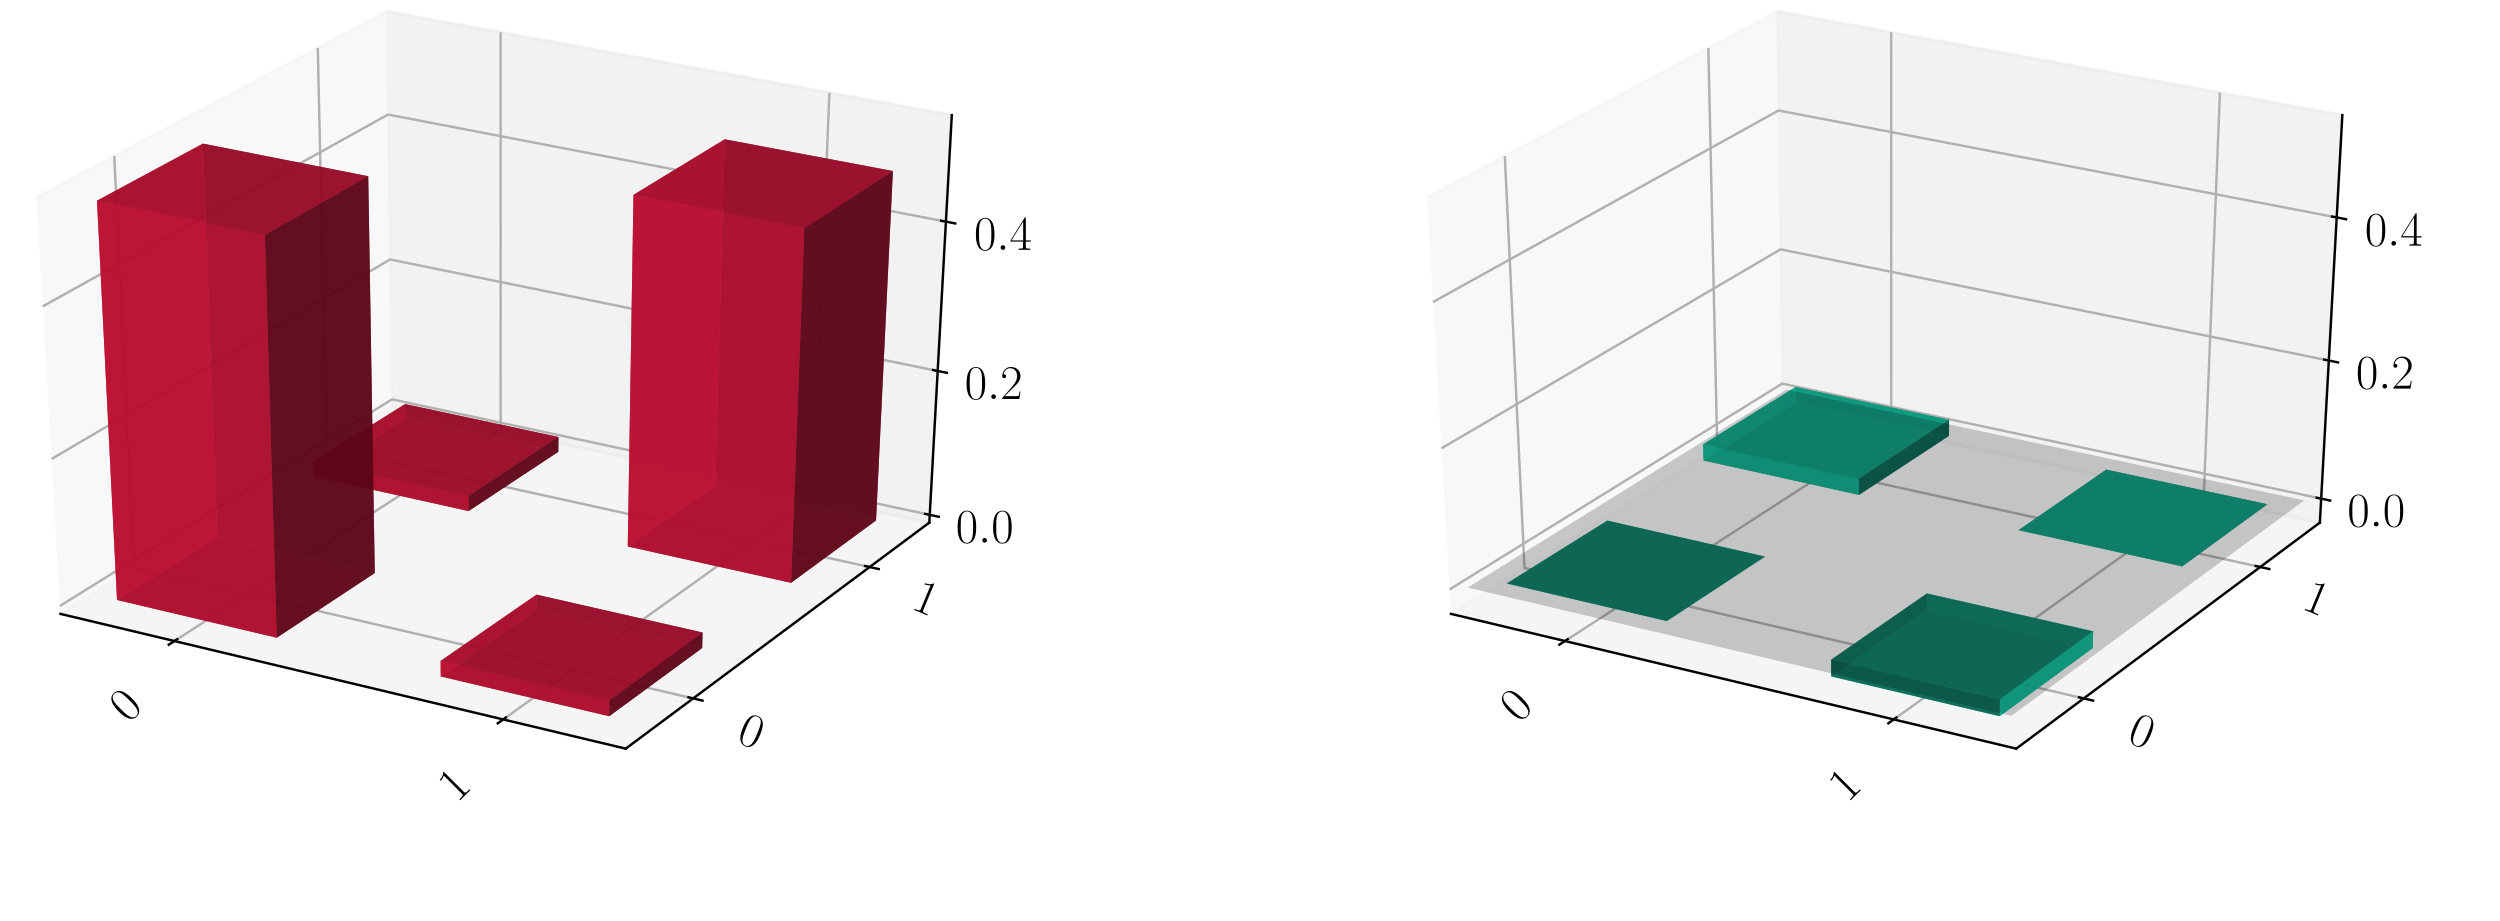 <?xml version="1.0" encoding="utf-8" standalone="no"?>
<!DOCTYPE svg PUBLIC "-//W3C//DTD SVG 1.1//EN"
  "http://www.w3.org/Graphics/SVG/1.1/DTD/svg11.dtd">
<!-- Created with matplotlib (https://matplotlib.org/) -->
<svg height="302.4pt" version="1.1" viewBox="0 0 820.8 302.4" width="820.8pt" xmlns="http://www.w3.org/2000/svg" xmlns:xlink="http://www.w3.org/1999/xlink">
 <defs>
  <style type="text/css">
*{stroke-linecap:butt;stroke-linejoin:round;}
  </style>
 </defs>
 <g id="figure_1">
  <g id="patch_1">
   <path d="M 0 302.4 
L 820.8 302.4 
L 820.8 0 
L 0 0 
z
" style="fill:#ffffff;"/>
  </g>
  <g id="patch_2">
   <path d="M -30.6 262.8 
L 349.855 262.8 
L 349.855 -14.4 
L -30.6 -14.4 
z
" style="fill:#ffffff;"/>
  </g>
  <g id="pane3d_1">
   <g id="patch_3">
    <path d="M 19.835 201.549 
L 128.723 133.585 
L 126.91 3.719 
L 11.951 64.782 
" style="fill:#f2f2f2;opacity:0.5;stroke:#f2f2f2;stroke-linejoin:miter;"/>
   </g>
  </g>
  <g id="pane3d_2">
   <g id="patch_4">
    <path d="M 128.723 133.585 
L 305.112 171.581 
L 312.492 37.799 
L 126.91 3.719 
" style="fill:#e6e6e6;opacity:0.5;stroke:#e6e6e6;stroke-linejoin:miter;"/>
   </g>
  </g>
  <g id="pane3d_3">
   <g id="patch_5">
    <path d="M 19.835 201.549 
L 205.42 245.801 
L 305.112 171.581 
L 128.723 133.585 
" style="fill:#ececec;opacity:0.5;stroke:#ececec;stroke-linejoin:miter;"/>
   </g>
  </g>
  <g id="axis3d_1">
   <g id="line2d_1">
    <path d="M 19.835 201.549 
L 205.42 245.801 
" style="fill:none;stroke:#000000;stroke-linecap:square;stroke-width:0.8;"/>
   </g>
   <g id="Line3DCollection_1">
    <path d="M 57.255 210.471 
L 164.384 141.267 
L 164.365 10.597 
" style="fill:none;stroke:#b0b0b0;stroke-width:0.8;"/>
    <path d="M 165.194 236.209 
L 266.98 163.367 
L 272.304 30.419 
" style="fill:none;stroke:#b0b0b0;stroke-width:0.8;"/>
   </g>
   <g id="xtick_1">
    <g id="line2d_2">
     <path d="M 58.178 209.875 
L 55.405 211.667 
" style="fill:none;stroke:#000000;stroke-linecap:square;stroke-width:0.8;"/>
    </g>
    <g id="text_1">
     <!-- 0 -->
     <defs>
      <path d="M 42 31.844 
C 42 37.969 41.906 48.422 37.703 56.453 
C 34 63.484 28.094 66 22.906 66 
C 18.094 66 12 63.781 8.203 56.562 
C 4.203 49.016 3.797 39.672 3.797 31.844 
C 3.797 26.109 3.906 17.375 7 9.734 
C 11.297 -0.609 19 -2 22.906 -2 
C 27.5 -2 34.5 -0.109 38.594 9.438 
C 41.594 16.375 42 24.5 42 31.844 
z
M 22.906 -0.406 
C 16.5 -0.406 12.703 5.125 11.297 12.75 
C 10.203 18.688 10.203 27.328 10.203 32.953 
C 10.203 40.688 10.203 47.109 11.5 53.234 
C 13.406 61.781 19 64.391 22.906 64.391 
C 27 64.391 32.297 61.672 34.203 53.438 
C 35.5 47.719 35.594 40.984 35.594 32.953 
C 35.594 26.422 35.594 18.375 34.406 12.453 
C 32.297 1.5 26.406 -0.406 22.906 -0.406 
z
" id="CMR17-48"/>
     </defs>
     <g transform="translate(42.153 237.612)rotate(-45)scale(0.16 -0.16)">
      <use transform="scale(0.996)" xlink:href="#CMR17-48"/>
     </g>
    </g>
   </g>
   <g id="xtick_2">
    <g id="line2d_3">
     <path d="M 166.073 235.58 
L 163.433 237.47 
" style="fill:none;stroke:#000000;stroke-linecap:square;stroke-width:0.8;"/>
    </g>
    <g id="text_2">
     <!-- 1 -->
     <defs>
      <path d="M 26.594 63.797 
C 26.594 65.891 26.5 66 25.094 66 
C 21.203 61.359 15.297 59.891 9.703 59.688 
C 9.406 59.688 8.906 59.688 8.797 59.5 
C 8.703 59.297 8.703 59.094 8.703 57 
C 11.797 57 17 57.594 21 59.984 
L 21 7.297 
C 21 3.797 20.797 2.594 12.203 2.594 
L 9.203 2.594 
L 9.203 0 
C 14 0.094 19 0.188 23.797 0.188 
C 28.594 0.188 33.594 0.094 38.406 0 
L 38.406 2.594 
L 35.406 2.594 
C 26.797 2.594 26.594 3.688 26.594 7.297 
z
" id="CMR17-49"/>
     </defs>
     <g transform="translate(150.086 263.768)rotate(-45)scale(0.16 -0.16)">
      <use transform="scale(0.996)" xlink:href="#CMR17-49"/>
     </g>
    </g>
   </g>
  </g>
  <g id="axis3d_2">
   <g id="line2d_4">
    <path d="M 305.112 171.581 
L 205.42 245.801 
" style="fill:none;stroke:#000000;stroke-linecap:square;stroke-width:0.8;"/>
   </g>
   <g id="Line3DCollection_2">
    <path d="M 37.513 51.204 
L 43.974 186.482 
L 227.578 229.304 
" style="fill:none;stroke:#b0b0b0;stroke-width:0.8;"/>
    <path d="M 104.331 15.713 
L 107.269 146.976 
L 285.522 186.165 
" style="fill:none;stroke:#b0b0b0;stroke-width:0.8;"/>
   </g>
   <g id="xtick_3">
    <g id="line2d_5">
     <path d="M 226.042 228.946 
L 230.653 230.022 
" style="fill:none;stroke:#000000;stroke-linecap:square;stroke-width:0.8;"/>
    </g>
    <g id="text_3">
     <!-- 0 -->
     <g transform="translate(241.429 243.361)rotate(-337.5)scale(0.16 -0.16)">
      <use transform="scale(0.996)" xlink:href="#CMR17-48"/>
     </g>
    </g>
   </g>
   <g id="xtick_4">
    <g id="line2d_6">
     <path d="M 284.034 185.838 
L 288.502 186.821 
" style="fill:none;stroke:#000000;stroke-linecap:square;stroke-width:0.8;"/>
    </g>
    <g id="text_4">
     <!-- 1 -->
     <g transform="translate(298.787 199.716)rotate(-337.5)scale(0.16 -0.16)">
      <use transform="scale(0.996)" xlink:href="#CMR17-49"/>
     </g>
    </g>
   </g>
  </g>
  <g id="axis3d_3">
   <g id="line2d_7">
    <path d="M 305.112 171.581 
L 312.492 37.799 
" style="fill:none;stroke:#000000;stroke-linecap:square;stroke-width:0.8;"/>
   </g>
   <g id="Line3DCollection_3">
    <path d="M 305.252 169.037 
L 128.689 131.11 
L 19.685 198.952 
" style="fill:none;stroke:#b0b0b0;stroke-width:0.8;"/>
    <path d="M 307.858 121.798 
L 128.048 85.193 
L 16.904 150.71 
" style="fill:none;stroke:#b0b0b0;stroke-width:0.8;"/>
    <path d="M 310.562 72.773 
L 127.384 37.615 
L 14.015 100.582 
" style="fill:none;stroke:#b0b0b0;stroke-width:0.8;"/>
   </g>
   <g id="xtick_5">
    <g id="line2d_8">
     <path d="M 303.779 168.72 
L 308.201 169.67 
" style="fill:none;stroke:#000000;stroke-linecap:square;stroke-width:0.8;"/>
    </g>
    <g id="text_5">
     <!-- $0.0$ -->
     <defs>
      <path d="M 18.406 4.797 
C 18.406 7.688 16 9.688 13.594 9.688 
C 10.703 9.688 8.703 7.297 8.703 4.891 
C 8.703 2 11.094 0 13.5 0 
C 16.406 0 18.406 2.391 18.406 4.797 
z
" id="CMMI12-58"/>
     </defs>
     <g transform="translate(313.808 178.165)scale(0.16 -0.16)">
      <use transform="scale(0.996)" xlink:href="#CMR17-48"/>
      <use transform="translate(45.69 0)scale(0.996)" xlink:href="#CMMI12-58"/>
      <use transform="translate(72.788 0)scale(0.996)" xlink:href="#CMR17-48"/>
     </g>
    </g>
   </g>
   <g id="xtick_6">
    <g id="line2d_9">
     <path d="M 306.356 121.492 
L 310.864 122.41 
" style="fill:none;stroke:#000000;stroke-linecap:square;stroke-width:0.8;"/>
    </g>
    <g id="text_6">
     <!-- $0.2$ -->
     <defs>
      <path d="M 41.703 15.469 
L 39.906 15.469 
C 38.906 8.391 38.094 7.188 37.703 6.594 
C 37.203 5.797 30 5.797 28.594 5.797 
L 9.406 5.797 
C 13 9.688 20 16.766 28.5 24.938 
C 34.594 30.719 41.703 37.5 41.703 47.391 
C 41.703 59.188 32.297 66 21.797 66 
C 10.797 66 4.094 56.297 4.094 47.297 
C 4.094 43.391 7 42.891 8.203 42.891 
C 9.203 42.891 12.203 43.484 12.203 46.984 
C 12.203 50.094 9.594 51 8.203 51 
C 7.594 51 7 50.891 6.594 50.688 
C 8.5 59.188 14.297 63.391 20.406 63.391 
C 29.094 63.391 34.797 56.5 34.797 47.391 
C 34.797 38.703 29.703 31.219 24 24.734 
L 4.094 2.297 
L 4.094 0 
L 39.297 0 
z
" id="CMR17-50"/>
     </defs>
     <g transform="translate(316.751 130.993)scale(0.16 -0.16)">
      <use transform="scale(0.996)" xlink:href="#CMR17-48"/>
      <use transform="translate(45.69 0)scale(0.996)" xlink:href="#CMMI12-58"/>
      <use transform="translate(72.788 0)scale(0.996)" xlink:href="#CMR17-50"/>
     </g>
    </g>
   </g>
   <g id="xtick_7">
    <g id="line2d_10">
     <path d="M 309.032 72.479 
L 313.627 73.361 
" style="fill:none;stroke:#000000;stroke-linecap:square;stroke-width:0.8;"/>
    </g>
    <g id="text_7">
     <!-- $0.4$ -->
     <defs>
      <path d="M 33.594 64.797 
C 33.594 66.891 33.5 67 31.703 67 
L 2 19.594 
L 2 17 
L 27.797 17 
L 27.797 7.188 
C 27.797 3.594 27.594 2.594 20.594 2.594 
L 18.703 2.594 
L 18.703 0 
C 21.906 0.188 27.297 0.188 30.703 0.188 
C 34.094 0.188 39.5 0.188 42.703 0 
L 42.703 2.594 
L 40.797 2.594 
C 33.797 2.594 33.594 3.594 33.594 7.188 
L 33.594 17 
L 43.797 17 
L 43.797 19.594 
L 33.594 19.594 
z
M 28.094 58.172 
L 28.094 19.594 
L 4 19.594 
z
" id="CMR17-52"/>
     </defs>
     <g transform="translate(319.805 82.041)scale(0.16 -0.16)">
      <use transform="scale(0.996)" xlink:href="#CMR17-48"/>
      <use transform="translate(45.69 0)scale(0.996)" xlink:href="#CMMI12-58"/>
      <use transform="translate(72.788 0)scale(0.996)" xlink:href="#CMR17-52"/>
     </g>
    </g>
   </g>
  </g>
  <g id="axes_1">
   <g id="Poly3DCollection_1">
    <path clip-path="url(#pbc19c76aa1)" d="M 133.052 137.476 
L 132.992 132.653 
L 183.341 143.476 
L 183.306 148.338 
z
" style="fill:#5d0618;fill-opacity:0.8;"/>
    <path clip-path="url(#pbc19c76aa1)" d="M 102.864 156.46 
L 102.745 151.569 
L 132.992 132.653 
L 133.052 137.476 
z
" style="fill:#ba0c2f;fill-opacity:0.8;"/>
    <path clip-path="url(#pbc19c76aa1)" d="M 102.864 156.46 
L 133.052 137.476 
L 183.306 148.338 
L 153.833 167.797 
z
" style="fill:#74081d;fill-opacity:0.8;"/>
    <path clip-path="url(#pbc19c76aa1)" d="M 102.745 151.569 
L 153.812 162.867 
L 183.341 143.476 
L 132.992 132.653 
z
" style="fill:#a30a29;fill-opacity:0.8;"/>
    <path clip-path="url(#pbc19c76aa1)" d="M 153.833 167.797 
L 183.306 148.338 
L 183.341 143.476 
L 153.812 162.867 
z
" style="fill:#5d0618;fill-opacity:0.8;"/>
    <path clip-path="url(#pbc19c76aa1)" d="M 102.864 156.46 
L 153.833 167.797 
L 153.812 162.867 
L 102.745 151.569 
z
" style="fill:#ba0c2f;fill-opacity:0.8;"/>
   </g>
   <g id="Poly3DCollection_2">
    <path clip-path="url(#pbc19c76aa1)" d="M 206.101 179.423 
L 234.813 159.47 
L 287.62 170.884 
L 259.718 191.35 
z
" style="fill:#74081d;fill-opacity:0.8;"/>
    <path clip-path="url(#pbc19c76aa1)" d="M 234.813 159.47 
L 237.929 45.731 
L 293.158 56.159 
L 287.62 170.884 
z
" style="fill:#5d0618;fill-opacity:0.8;"/>
    <path clip-path="url(#pbc19c76aa1)" d="M 206.101 179.423 
L 207.983 63.968 
L 237.929 45.731 
L 234.813 159.47 
z
" style="fill:#ba0c2f;fill-opacity:0.8;"/>
    <path clip-path="url(#pbc19c76aa1)" d="M 259.718 191.35 
L 287.62 170.884 
L 293.158 56.159 
L 264.099 74.886 
z
" style="fill:#5d0618;fill-opacity:0.8;"/>
    <path clip-path="url(#pbc19c76aa1)" d="M 206.101 179.423 
L 259.718 191.35 
L 264.099 74.886 
L 207.983 63.968 
z
" style="fill:#ba0c2f;fill-opacity:0.8;"/>
    <path clip-path="url(#pbc19c76aa1)" d="M 207.983 63.968 
L 264.099 74.886 
L 293.158 56.159 
L 237.929 45.731 
z
" style="fill:#a30a29;fill-opacity:0.8;"/>
   </g>
   <g id="Poly3DCollection_3">
    <path clip-path="url(#pbc19c76aa1)" d="M 176.094 200.277 
L 176.116 195.236 
L 230.674 207.669 
L 230.541 212.751 
z
" style="fill:#5d0618;fill-opacity:0.8;"/>
    <path clip-path="url(#pbc19c76aa1)" d="M 144.7 222.094 
L 144.659 216.981 
L 176.116 195.236 
L 176.094 200.277 
z
" style="fill:#ba0c2f;fill-opacity:0.8;"/>
    <path clip-path="url(#pbc19c76aa1)" d="M 144.7 222.094 
L 176.094 200.277 
L 230.541 212.751 
L 199.997 235.155 
z
" style="fill:#74081d;fill-opacity:0.8;"/>
    <path clip-path="url(#pbc19c76aa1)" d="M 144.659 216.981 
L 200.071 229.999 
L 230.674 207.669 
L 176.116 195.236 
z
" style="fill:#a30a29;fill-opacity:0.8;"/>
    <path clip-path="url(#pbc19c76aa1)" d="M 199.997 235.155 
L 230.541 212.751 
L 230.674 207.669 
L 200.071 229.999 
z
" style="fill:#5d0618;fill-opacity:0.8;"/>
    <path clip-path="url(#pbc19c76aa1)" d="M 144.7 222.094 
L 199.997 235.155 
L 200.071 229.999 
L 144.659 216.981 
z
" style="fill:#ba0c2f;fill-opacity:0.8;"/>
   </g>
   <g id="Poly3DCollection_4">
    <path clip-path="url(#pbc19c76aa1)" d="M 38.414 196.99 
L 71.347 176.279 
L 123.047 188.124 
L 90.858 209.377 
z
" style="fill:#74081d;fill-opacity:0.8;"/>
    <path clip-path="url(#pbc19c76aa1)" d="M 71.347 176.279 
L 66.597 47.153 
L 120.897 57.862 
L 123.047 188.124 
z
" style="fill:#5d0618;fill-opacity:0.8;"/>
    <path clip-path="url(#pbc19c76aa1)" d="M 38.414 196.99 
L 31.837 65.887 
L 66.597 47.153 
L 71.347 176.279 
z
" style="fill:#ba0c2f;fill-opacity:0.8;"/>
    <path clip-path="url(#pbc19c76aa1)" d="M 90.858 209.377 
L 123.047 188.124 
L 120.897 57.862 
L 86.958 77.112 
z
" style="fill:#5d0618;fill-opacity:0.8;"/>
    <path clip-path="url(#pbc19c76aa1)" d="M 38.414 196.99 
L 90.858 209.377 
L 86.958 77.112 
L 31.837 65.887 
z
" style="fill:#ba0c2f;fill-opacity:0.8;"/>
    <path clip-path="url(#pbc19c76aa1)" d="M 31.837 65.887 
L 86.958 77.112 
L 120.897 57.862 
L 66.597 47.153 
z
" style="fill:#a30a29;fill-opacity:0.8;"/>
   </g>
  </g>
  <g id="patch_6">
   <path d="M 425.945 262.8 
L 806.4 262.8 
L 806.4 -14.4 
L 425.945 -14.4 
z
" style="fill:#ffffff;"/>
  </g>
  <g id="pane3d_4">
   <g id="patch_7">
    <path d="M 476.381 201.549 
L 585.269 133.585 
L 583.456 3.719 
L 468.496 64.782 
" style="fill:#f2f2f2;opacity:0.5;stroke:#f2f2f2;stroke-linejoin:miter;"/>
   </g>
  </g>
  <g id="pane3d_5">
   <g id="patch_8">
    <path d="M 585.269 133.585 
L 761.657 171.581 
L 769.037 37.799 
L 583.456 3.719 
" style="fill:#e6e6e6;opacity:0.5;stroke:#e6e6e6;stroke-linejoin:miter;"/>
   </g>
  </g>
  <g id="pane3d_6">
   <g id="patch_9">
    <path d="M 476.381 201.549 
L 661.965 245.801 
L 761.657 171.581 
L 585.269 133.585 
" style="fill:#ececec;opacity:0.5;stroke:#ececec;stroke-linejoin:miter;"/>
   </g>
  </g>
  <g id="axis3d_4">
   <g id="line2d_11">
    <path d="M 476.381 201.549 
L 661.965 245.801 
" style="fill:none;stroke:#000000;stroke-linecap:square;stroke-width:0.8;"/>
   </g>
   <g id="Line3DCollection_4">
    <path d="M 513.8 210.471 
L 620.93 141.267 
L 620.91 10.597 
" style="fill:none;stroke:#b0b0b0;stroke-width:0.8;"/>
    <path d="M 621.74 236.209 
L 723.525 163.367 
L 728.849 30.419 
" style="fill:none;stroke:#b0b0b0;stroke-width:0.8;"/>
   </g>
   <g id="xtick_8">
    <g id="line2d_12">
     <path d="M 514.724 209.875 
L 511.95 211.667 
" style="fill:none;stroke:#000000;stroke-linecap:square;stroke-width:0.8;"/>
    </g>
    <g id="text_8">
     <!-- 0 -->
     <g transform="translate(498.698 237.612)rotate(-45)scale(0.16 -0.16)">
      <use transform="scale(0.996)" xlink:href="#CMR17-48"/>
     </g>
    </g>
   </g>
   <g id="xtick_9">
    <g id="line2d_13">
     <path d="M 622.619 235.58 
L 619.978 237.47 
" style="fill:none;stroke:#000000;stroke-linecap:square;stroke-width:0.8;"/>
    </g>
    <g id="text_9">
     <!-- 1 -->
     <g transform="translate(606.632 263.768)rotate(-45)scale(0.16 -0.16)">
      <use transform="scale(0.996)" xlink:href="#CMR17-49"/>
     </g>
    </g>
   </g>
  </g>
  <g id="axis3d_5">
   <g id="line2d_14">
    <path d="M 761.657 171.581 
L 661.965 245.801 
" style="fill:none;stroke:#000000;stroke-linecap:square;stroke-width:0.8;"/>
   </g>
   <g id="Line3DCollection_5">
    <path d="M 494.059 51.204 
L 500.519 186.482 
L 684.123 229.304 
" style="fill:none;stroke:#b0b0b0;stroke-width:0.8;"/>
    <path d="M 560.876 15.713 
L 563.814 146.976 
L 742.068 186.165 
" style="fill:none;stroke:#b0b0b0;stroke-width:0.8;"/>
   </g>
   <g id="xtick_10">
    <g id="line2d_15">
     <path d="M 682.587 228.946 
L 687.198 230.022 
" style="fill:none;stroke:#000000;stroke-linecap:square;stroke-width:0.8;"/>
    </g>
    <g id="text_10">
     <!-- 0 -->
     <g transform="translate(697.975 243.361)rotate(-337.5)scale(0.16 -0.16)">
      <use transform="scale(0.996)" xlink:href="#CMR17-48"/>
     </g>
    </g>
   </g>
   <g id="xtick_11">
    <g id="line2d_16">
     <path d="M 740.579 185.838 
L 745.047 186.821 
" style="fill:none;stroke:#000000;stroke-linecap:square;stroke-width:0.8;"/>
    </g>
    <g id="text_11">
     <!-- 1 -->
     <g transform="translate(755.332 199.716)rotate(-337.5)scale(0.16 -0.16)">
      <use transform="scale(0.996)" xlink:href="#CMR17-49"/>
     </g>
    </g>
   </g>
  </g>
  <g id="axis3d_6">
   <g id="line2d_17">
    <path d="M 761.657 171.581 
L 769.037 37.799 
" style="fill:none;stroke:#000000;stroke-linecap:square;stroke-width:0.8;"/>
   </g>
   <g id="Line3DCollection_6">
    <path d="M 762.091 163.718 
L 585.162 125.937 
L 475.918 193.523 
" style="fill:none;stroke:#b0b0b0;stroke-width:0.8;"/>
    <path d="M 764.592 118.376 
L 584.547 81.87 
L 473.248 147.213 
" style="fill:none;stroke:#b0b0b0;stroke-width:0.8;"/>
    <path d="M 767.184 71.393 
L 583.91 36.277 
L 470.479 99.17 
" style="fill:none;stroke:#b0b0b0;stroke-width:0.8;"/>
   </g>
   <g id="xtick_12">
    <g id="line2d_18">
     <path d="M 760.615 163.403 
L 765.047 164.349 
" style="fill:none;stroke:#000000;stroke-linecap:square;stroke-width:0.8;"/>
    </g>
    <g id="text_12">
     <!-- $0.0$ -->
     <g transform="translate(770.685 172.854)scale(0.16 -0.16)">
      <use transform="scale(0.996)" xlink:href="#CMR17-48"/>
      <use transform="translate(45.69 0)scale(0.996)" xlink:href="#CMMI12-58"/>
      <use transform="translate(72.788 0)scale(0.996)" xlink:href="#CMR17-48"/>
     </g>
    </g>
   </g>
   <g id="xtick_13">
    <g id="line2d_19">
     <path d="M 763.089 118.071 
L 767.602 118.986 
" style="fill:none;stroke:#000000;stroke-linecap:square;stroke-width:0.8;"/>
    </g>
    <g id="text_13">
     <!-- $0.2$ -->
     <g transform="translate(773.51 127.576)scale(0.16 -0.16)">
      <use transform="scale(0.996)" xlink:href="#CMR17-48"/>
      <use transform="translate(45.69 0)scale(0.996)" xlink:href="#CMMI12-58"/>
      <use transform="translate(72.788 0)scale(0.996)" xlink:href="#CMR17-50"/>
     </g>
    </g>
   </g>
   <g id="xtick_14">
    <g id="line2d_20">
     <path d="M 765.652 71.1 
L 770.25 71.981 
" style="fill:none;stroke:#000000;stroke-linecap:square;stroke-width:0.8;"/>
    </g>
    <g id="text_14">
     <!-- $0.4$ -->
     <g transform="translate(776.437 80.663)scale(0.16 -0.16)">
      <use transform="scale(0.996)" xlink:href="#CMR17-48"/>
      <use transform="translate(45.69 0)scale(0.996)" xlink:href="#CMMI12-58"/>
      <use transform="translate(72.788 0)scale(0.996)" xlink:href="#CMR17-52"/>
     </g>
    </g>
   </g>
  </g>
  <g id="axes_2">
   <g id="Poly3DCollection_5">
    <path clip-path="url(#p819f6effbb)" d="M 589.533 132.278 
L 589.469 127.059 
L 639.927 137.836 
L 639.889 143.098 
z
" style="fill:#065d4c;fill-opacity:0.8;"/>
    <path clip-path="url(#p819f6effbb)" d="M 559.282 151.189 
L 559.154 145.896 
L 589.469 127.059 
L 589.533 132.278 
z
" style="fill:#0cba97;fill-opacity:0.8;"/>
    <path clip-path="url(#p819f6effbb)" d="M 559.282 151.189 
L 589.533 132.278 
L 639.889 143.098 
L 610.356 162.484 
z
" style="fill:#08745e;fill-opacity:0.8;"/>
    <path clip-path="url(#p819f6effbb)" d="M 559.154 145.896 
L 610.333 157.147 
L 639.927 137.836 
L 589.469 127.059 
z
" style="fill:#0aa384;fill-opacity:0.8;"/>
    <path clip-path="url(#p819f6effbb)" d="M 610.356 162.484 
L 639.889 143.098 
L 639.927 137.836 
L 610.333 157.147 
z
" style="fill:#065d4c;fill-opacity:0.8;"/>
    <path clip-path="url(#p819f6effbb)" d="M 559.282 151.189 
L 610.356 162.484 
L 610.333 157.147 
L 559.154 145.896 
z
" style="fill:#0cba97;fill-opacity:0.8;"/>
   </g>
   <g id="Poly3DCollection_6">
    <path clip-path="url(#p819f6effbb)" d="M 691.503 154.188 
L 691.503 154.188 
L 744.423 165.558 
L 744.423 165.558 
z
" style="fill:#065d4c;fill-opacity:0.8;"/>
    <path clip-path="url(#p819f6effbb)" d="M 662.734 174.066 
L 662.734 174.066 
L 691.503 154.188 
L 691.503 154.188 
z
" style="fill:#065d4c;fill-opacity:0.8;"/>
    <path clip-path="url(#p819f6effbb)" d="M 662.734 174.066 
L 691.503 154.188 
L 744.423 165.558 
L 716.467 185.949 
z
" style="fill:#08745e;fill-opacity:0.8;"/>
    <path clip-path="url(#p819f6effbb)" d="M 662.734 174.066 
L 716.467 185.949 
L 744.423 165.558 
L 691.503 154.188 
z
" style="fill:#0aa384;fill-opacity:0.8;"/>
    <path clip-path="url(#p819f6effbb)" d="M 716.467 185.949 
L 744.423 165.558 
L 744.423 165.558 
L 716.467 185.949 
z
" style="fill:#065d4c;fill-opacity:0.8;"/>
    <path clip-path="url(#p819f6effbb)" d="M 662.734 174.066 
L 716.467 185.949 
L 716.467 185.949 
L 662.734 174.066 
z
" style="fill:#065d4c;fill-opacity:0.8;"/>
   </g>
   <g id="Poly3DCollection_7">
    <path clip-path="url(#p819f6effbb)" d="M 527.696 170.934 
L 527.696 170.934 
L 579.503 182.735 
L 579.503 182.735 
z
" style="fill:#065d4c;fill-opacity:0.8;"/>
    <path clip-path="url(#p819f6effbb)" d="M 494.687 191.568 
L 494.687 191.568 
L 527.696 170.934 
L 527.696 170.934 
z
" style="fill:#065d4c;fill-opacity:0.8;"/>
    <path clip-path="url(#p819f6effbb)" d="M 494.687 191.568 
L 547.242 203.911 
L 579.503 182.735 
L 527.696 170.934 
z
" style="fill:#0aa384;fill-opacity:0.8;"/>
    <path clip-path="url(#p819f6effbb)" d="M 494.687 191.568 
L 527.696 170.934 
L 579.503 182.735 
L 547.242 203.911 
z
" style="fill:#08745e;fill-opacity:0.8;"/>
    <path clip-path="url(#p819f6effbb)" d="M 547.242 203.911 
L 579.503 182.735 
L 579.503 182.735 
L 547.242 203.911 
z
" style="fill:#065d4c;fill-opacity:0.8;"/>
    <path clip-path="url(#p819f6effbb)" d="M 494.687 191.568 
L 547.242 203.911 
L 547.242 203.911 
L 494.687 191.568 
z
" style="fill:#065d4c;fill-opacity:0.8;"/>
   </g>
   <g id="Poly3DCollection_8">
    <path clip-path="url(#p819f6effbb)" d="M 632.663 194.844 
L 632.639 200.277 
L 687.086 212.751 
L 687.23 207.274 
z
" style="fill:#0cba97;fill-opacity:0.8;"/>
    <path clip-path="url(#p819f6effbb)" d="M 601.201 216.583 
L 601.246 222.094 
L 632.639 200.277 
L 632.663 194.844 
z
" style="fill:#065d4c;fill-opacity:0.8;"/>
    <path clip-path="url(#p819f6effbb)" d="M 601.246 222.094 
L 656.543 235.155 
L 687.086 212.751 
L 632.639 200.277 
z
" style="fill:#0aa384;fill-opacity:0.8;"/>
    <path clip-path="url(#p819f6effbb)" d="M 601.201 216.583 
L 632.663 194.844 
L 687.23 207.274 
L 656.622 229.599 
z
" style="fill:#08745e;fill-opacity:0.8;"/>
    <path clip-path="url(#p819f6effbb)" d="M 656.622 229.599 
L 687.23 207.274 
L 687.086 212.751 
L 656.543 235.155 
z
" style="fill:#0cba97;fill-opacity:0.8;"/>
    <path clip-path="url(#p819f6effbb)" d="M 601.201 216.583 
L 656.622 229.599 
L 656.543 235.155 
L 601.246 222.094 
z
" style="fill:#065d4c;fill-opacity:0.8;"/>
   </g>
   <g id="Poly3DCollection_9">
    <path clip-path="url(#p819f6effbb)" d="M 481.825 192.908 
L 660.369 235.035 
L 756.546 164.296 
L 586.529 127.92 
z
" style="fill-opacity:0.2;"/>
   </g>
  </g>
 </g>
 <defs>
  <clipPath id="pbc19c76aa1">
   <rect height="277.2" width="380.455" x="-30.6" y="-14.4"/>
  </clipPath>
  <clipPath id="p819f6effbb">
   <rect height="277.2" width="380.455" x="425.945" y="-14.4"/>
  </clipPath>
 </defs>
</svg>
